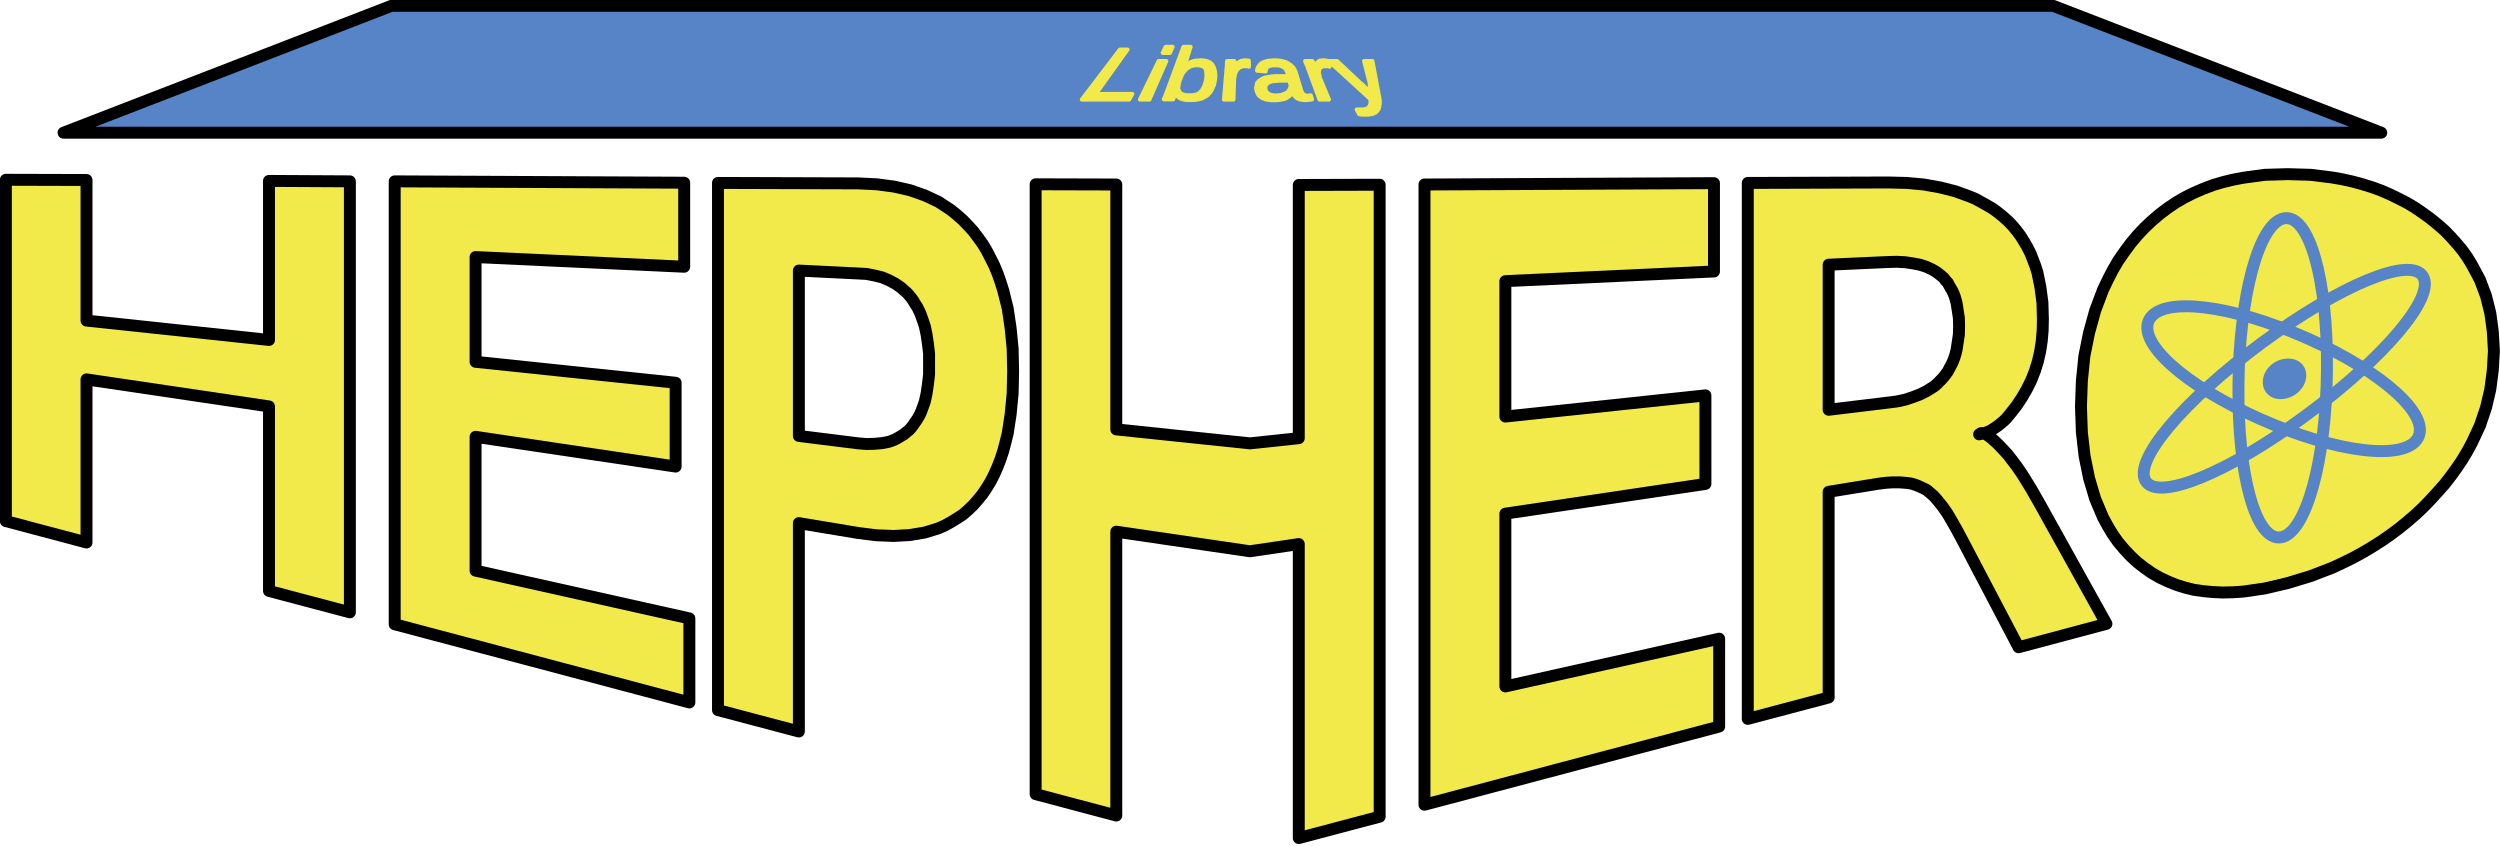 <?xml version="1.0" encoding="UTF-8"?>
<!DOCTYPE svg PUBLIC "-//W3C//DTD SVG 1.1//EN" "http://www.w3.org/Graphics/SVG/1.1/DTD/svg11.dtd">
<svg version="1.2" width="110.97mm" height="37.55mm" viewBox="4137 8168 11097 3755" preserveAspectRatio="xMidYMid" fill-rule="evenodd" stroke-width="28.222" stroke-linejoin="round" xmlns="http://www.w3.org/2000/svg" xmlns:ooo="http://xml.openoffice.org/svg/export" xmlns:xlink="http://www.w3.org/1999/xlink" xmlns:presentation="http://sun.com/xmlns/staroffice/presentation" xmlns:smil="http://www.w3.org/2001/SMIL20/" xmlns:anim="urn:oasis:names:tc:opendocument:xmlns:animation:1.0" xml:space="preserve">
 <defs class="ClipPathGroup">
  <clipPath id="presentation_clip_path" clipPathUnits="userSpaceOnUse">
   <rect x="4137" y="8168" width="11097" height="3755"/>
  </clipPath>
  <clipPath id="presentation_clip_path_shrink" clipPathUnits="userSpaceOnUse">
   <rect x="4148" y="8171" width="11075" height="3748"/>
  </clipPath>
 </defs>
 <defs class="TextShapeIndex">
  <g ooo:slide="id1" ooo:id-list="id3 id4 id5 id6 id7 id8 id9 id10"/>
 </defs>
 <defs class="EmbeddedBulletChars">
  <g id="bullet-char-template-57356" transform="scale(0,-0)">
   <path d="M 580,1141 L 1163,571 580,0 -4,571 580,1141 Z"/>
  </g>
  <g id="bullet-char-template-57354" transform="scale(0,-0)">
   <path d="M 8,1128 L 1137,1128 1137,0 8,0 8,1128 Z"/>
  </g>
  <g id="bullet-char-template-10146" transform="scale(0,-0)">
   <path d="M 174,0 L 602,739 174,1481 1456,739 174,0 Z M 1358,739 L 309,1346 659,739 1358,739 Z"/>
  </g>
  <g id="bullet-char-template-10132" transform="scale(0,-0)">
   <path d="M 2015,739 L 1276,0 717,0 1260,543 174,543 174,936 1260,936 717,1481 1274,1481 2015,739 Z"/>
  </g>
  <g id="bullet-char-template-10007" transform="scale(0,-0)">
   <path d="M 0,-2 C -7,14 -16,27 -25,37 L 356,567 C 262,823 215,952 215,954 215,979 228,992 255,992 264,992 276,990 289,987 310,991 331,999 354,1012 L 381,999 492,748 772,1049 836,1024 860,1049 C 881,1039 901,1025 922,1006 886,937 835,863 770,784 769,783 710,716 594,584 L 774,223 C 774,196 753,168 711,139 L 727,119 C 717,90 699,76 672,76 641,76 570,178 457,381 L 164,-76 C 142,-110 111,-127 72,-127 30,-127 9,-110 8,-76 1,-67 -2,-52 -2,-32 -2,-23 -1,-13 0,-2 Z"/>
  </g>
  <g id="bullet-char-template-10004" transform="scale(0,-0)">
   <path d="M 285,-33 C 182,-33 111,30 74,156 52,228 41,333 41,471 41,549 55,616 82,672 116,743 169,778 240,778 293,778 328,747 346,684 L 369,508 C 377,444 397,411 428,410 L 1163,1116 C 1174,1127 1196,1133 1229,1133 1271,1133 1292,1118 1292,1087 L 1292,965 C 1292,929 1282,901 1262,881 L 442,47 C 390,-6 338,-33 285,-33 Z"/>
  </g>
  <g id="bullet-char-template-9679" transform="scale(0,-0)">
   <path d="M 813,0 C 632,0 489,54 383,161 276,268 223,411 223,592 223,773 276,916 383,1023 489,1130 632,1184 813,1184 992,1184 1136,1130 1245,1023 1353,916 1407,772 1407,592 1407,412 1353,268 1245,161 1136,54 992,0 813,0 Z"/>
  </g>
  <g id="bullet-char-template-8226" transform="scale(0,-0)">
   <path d="M 346,457 C 273,457 209,483 155,535 101,586 74,649 74,723 74,796 101,859 155,911 209,963 273,989 346,989 419,989 480,963 531,910 582,859 608,796 608,723 608,648 583,586 532,535 482,483 420,457 346,457 Z"/>
  </g>
  <g id="bullet-char-template-8211" transform="scale(0,-0)">
   <path d="M -4,459 L 1135,459 1135,606 -4,606 -4,459 Z"/>
  </g>
  <g id="bullet-char-template-61548" transform="scale(0,-0)">
   <path d="M 173,740 C 173,903 231,1043 346,1159 462,1274 601,1332 765,1332 928,1332 1067,1274 1183,1159 1299,1043 1357,903 1357,740 1357,577 1299,437 1183,322 1067,206 928,148 765,148 601,148 462,206 346,322 231,437 173,577 173,740 Z"/>
  </g>
 </defs>
 <defs class="TextEmbeddedBitmaps"/>
 <g class="SlideGroup">
  <g>
   <g id="container-id1">
    <g id="id1" class="Slide" clip-path="url(#presentation_clip_path)">
     <g class="Page">
      <g class="com.sun.star.drawing.CustomShape">
       <g id="id3">
        <rect class="BoundingBox" stroke="none" fill="none" x="4392" y="8167" width="10343" height="618"/>
        <path fill="rgb(86,132,199)" stroke="none" d="M 4419,8757 L 14707,8757 13251,8194 5874,8194 4419,8757 Z M 4419,8757 L 4419,8757 Z M 14707,8194 L 14707,8194 Z"/>
        <path fill="none" stroke="rgb(0,0,0)" stroke-width="53" stroke-linejoin="round" d="M 4419,8757 L 14707,8757 13251,8194 5874,8194 4419,8757 Z"/>
       </g>
      </g>
      <g class="com.sun.star.drawing.CustomShape">
       <g id="id4">
        <rect class="BoundingBox" stroke="none" fill="none" x="4136" y="8914" width="11099" height="3010"/>
        <path fill="rgb(242,234,74)" stroke="none" d="M 4163,8966 L 4521,8967 4521,9591 5331,9677 5331,8971 5690,8973 5690,10886 5331,10791 5331,9972 4521,9852 4521,10576 4163,10481 4163,8966 Z M 5889,8973 L 7174,8979 7174,9352 6248,9309 6248,9774 7136,9867 7136,10239 6248,10107 6248,10701 7197,10913 7197,11286 5889,10939 5889,8973 Z M 7683,9369 L 7683,10103 7947,10136 7984,10139 8019,10138 8052,10135 8083,10129 8097,10124 8111,10118 8124,10111 8137,10103 8149,10096 8161,10086 8172,10077 8182,10066 8191,10054 8200,10041 8209,10028 8217,10014 8224,10000 8230,9984 8236,9968 8242,9951 8250,9914 8256,9873 8261,9830 8261,9784 8261,9738 8256,9695 8250,9654 8242,9616 8236,9598 8230,9581 8224,9564 8217,9548 8209,9532 8200,9518 8191,9503 8182,9490 8172,9478 8161,9466 8149,9456 8137,9445 8124,9436 8111,9427 8083,9412 8052,9399 8019,9391 7984,9384 7947,9382 7683,9369 Z M 7324,8980 L 7947,8982 8028,8986 8104,8996 8175,9012 8241,9035 8303,9064 8332,9083 8359,9101 8385,9122 8411,9145 8434,9169 8457,9194 8478,9222 8499,9251 8517,9281 8534,9314 8550,9346 8565,9382 8578,9419 8590,9457 8600,9497 8610,9537 8623,9625 8632,9717 8634,9816 8632,9914 8623,10007 8610,10092 8600,10132 8590,10170 8578,10206 8565,10240 8550,10274 8534,10305 8517,10333 8499,10360 8478,10386 8457,10410 8434,10432 8411,10452 8385,10469 8359,10485 8332,10500 8303,10513 8241,10532 8175,10543 8104,10547 8028,10544 7947,10534 7683,10490 7683,11415 7324,11320 7324,8980 Z M 8734,8986 L 9092,8987 9092,10074 9685,10136 9902,10113 9902,8989 10261,8988 10261,11793 9902,11888 9902,10583 9685,10615 9092,10528 9092,11788 8734,11693 8734,8986 Z M 10460,8987 L 11745,8981 11745,9373 10819,9416 10819,10017 11707,9923 11707,10316 10819,10448 10819,11215 11768,11003 11768,11393 10460,11740 10460,8987 Z M 12922,10096 L 12924,10095 12925,10094 12927,10093 12929,10091 12931,10091 12933,10091 12935,10090 12937,10091 12942,10092 12948,10094 12954,10097 12960,10101 12974,10111 12990,10125 13008,10142 13028,10163 13050,10187 13070,10213 13091,10241 13111,10270 13152,10336 13193,10408 13487,10937 13097,11041 12844,10559 12822,10518 12801,10481 12781,10447 12760,10417 12740,10392 12721,10370 12701,10353 12692,10345 12682,10339 12673,10335 12663,10330 12642,10321 12619,10314 12594,10311 12567,10309 12538,10309 12508,10311 12476,10315 12254,10351 12254,11264 11895,11359 11895,8980 12518,8978 12600,8980 12677,8987 12749,9000 12816,9017 12877,9039 12906,9051 12933,9066 12960,9081 12985,9096 13009,9114 13031,9132 13052,9151 13072,9172 13090,9194 13107,9217 13122,9241 13137,9267 13150,9293 13161,9321 13172,9350 13181,9379 13194,9443 13203,9512 13205,9585 13204,9634 13200,9681 13193,9727 13183,9771 13170,9813 13154,9854 13135,9893 13113,9931 13090,9966 13066,9997 13044,10024 13032,10036 13020,10046 13008,10056 12995,10065 12983,10073 12972,10080 12960,10085 12947,10090 12935,10093 12922,10096 Z M 12254,9343 L 12254,9987 12518,9955 12557,9950 12594,9942 12627,9931 12659,9919 12687,9905 12700,9897 12713,9889 12725,9881 12736,9871 12746,9861 12756,9851 12766,9840 12774,9829 12783,9817 12789,9805 12796,9792 12803,9779 12809,9764 12814,9750 12818,9736 12822,9720 12827,9687 12832,9653 12833,9616 12832,9579 12827,9546 12822,9514 12818,9499 12814,9485 12809,9472 12803,9459 12796,9447 12789,9435 12783,9423 12774,9414 12766,9403 12756,9394 12746,9386 12736,9378 12725,9371 12713,9364 12700,9358 12687,9352 12659,9343 12627,9337 12594,9332 12557,9330 12518,9331 12254,9343 Z M 14687,9358 L 14668,9340 14649,9323 14629,9308 14607,9293 14585,9281 14563,9268 14540,9258 14515,9248 14490,9240 14464,9233 14438,9227 14410,9223 14382,9219 14352,9217 14292,9217 14232,9222 14202,9227 14174,9233 14146,9240 14120,9248 14094,9258 14068,9269 14044,9282 14020,9296 13997,9312 13975,9328 13954,9347 13934,9366 13913,9387 13895,9410 13877,9434 13860,9459 13845,9485 13830,9513 13805,9570 13784,9632 13767,9699 13756,9769 13750,9844 13747,9923 13750,10001 13756,10073 13767,10140 13784,10202 13805,10258 13830,10309 13845,10332 13860,10354 13877,10374 13895,10393 13913,10411 13934,10427 13954,10441 13975,10453 13997,10464 14020,10474 14044,10482 14068,10487 14094,10492 14119,10495 14146,10496 14174,10496 14202,10494 14231,10491 14292,10480 14352,10464 14382,10453 14410,10442 14437,10430 14464,10417 14490,10404 14515,10388 14540,10372 14562,10355 14585,10337 14607,10318 14629,10298 14649,10277 14668,10255 14687,10232 14705,10209 14722,10184 14737,10159 14751,10134 14777,10081 14797,10025 14813,9967 14825,9906 14832,9843 14835,9776 14832,9710 14825,9647 14814,9589 14798,9535 14777,9486 14751,9439 14737,9417 14722,9396 14705,9376 14687,9358 Z M 14292,8941 L 14394,8944 14490,8956 14535,8964 14580,8974 14624,8986 14666,8999 14707,9014 14746,9031 14785,9050 14822,9069 14857,9090 14892,9114 14925,9138 14957,9164 14988,9191 15016,9220 15042,9249 15067,9279 15089,9310 15109,9343 15145,9410 15172,9482 15191,9558 15202,9639 15207,9726 15202,9812 15191,9896 15172,9977 15145,10057 15109,10134 15089,10171 15067,10208 15042,10245 15016,10281 14988,10317 14957,10352 14925,10387 14892,10421 14858,10453 14822,10484 14785,10514 14746,10543 14707,10570 14666,10596 14624,10621 14580,10645 14535,10667 14490,10688 14394,10725 14292,10756 14190,10780 14094,10794 14048,10797 14002,10798 13959,10796 13917,10792 13875,10786 13835,10776 13797,10764 13760,10749 13724,10732 13689,10712 13656,10689 13624,10664 13594,10636 13566,10606 13539,10574 13515,10540 13493,10503 13472,10465 13437,10382 13410,10291 13390,10192 13378,10087 13374,9973 13378,9859 13389,9749 13410,9645 13437,9547 13472,9454 13493,9410 13515,9367 13539,9326 13566,9287 13594,9249 13624,9213 13656,9179 13689,9148 13724,9118 13760,9091 13797,9066 13835,9044 13875,9024 13917,9006 13959,8990 14002,8977 14047,8966 14094,8957 14190,8944 14292,8941 Z"/>
        <path fill="none" stroke="rgb(0,0,0)" stroke-width="53" stroke-linejoin="miter" d="M 4163,8966 L 4521,8967 4521,9591 5331,9677 5331,8971 5690,8973 5690,10886 5331,10791 5331,9972 4521,9852 4521,10576 4163,10481 4163,8966 Z"/>
        <path fill="none" stroke="rgb(0,0,0)" stroke-width="53" stroke-linejoin="miter" d="M 5889,8973 L 7174,8979 7174,9352 6248,9309 6248,9774 7136,9867 7136,10239 6248,10107 6248,10701 7197,10913 7197,11286 5889,10939 5889,8973 Z"/>
        <path fill="none" stroke="rgb(0,0,0)" stroke-width="53" stroke-linejoin="miter" d="M 7683,9369 L 7683,10103 7947,10136 7984,10139 8019,10138 8052,10135 8083,10129 8097,10124 8111,10118 8124,10111 8137,10103 8149,10096 8161,10086 8172,10077 8182,10066 8191,10054 8200,10041 8209,10028 8217,10014 8224,10000 8230,9984 8236,9968 8242,9951 8250,9914 8256,9873 8261,9830 8261,9784 8261,9738 8256,9695 8250,9654 8242,9616 8236,9598 8230,9581 8224,9564 8217,9548 8209,9532 8200,9518 8191,9503 8182,9490 8172,9478 8161,9466 8149,9456 8137,9445 8124,9436 8111,9427 8083,9412 8052,9399 8019,9391 7984,9384 7947,9382 7683,9369 Z"/>
        <path fill="none" stroke="rgb(0,0,0)" stroke-width="53" stroke-linejoin="miter" d="M 7324,8980 L 7947,8982 8028,8986 8104,8996 8175,9012 8241,9035 8303,9064 8332,9083 8359,9101 8385,9122 8411,9145 8434,9169 8457,9194 8478,9222 8499,9251 8517,9281 8534,9314 8550,9346 8565,9382 8578,9419 8590,9457 8600,9497 8610,9537 8623,9625 8632,9717 8634,9816 8632,9914 8623,10007 8610,10092 8600,10132 8590,10170 8578,10206 8565,10240 8550,10274 8534,10305 8517,10333 8499,10360 8478,10386 8457,10410 8434,10432 8411,10452 8385,10469 8359,10485 8332,10500 8303,10513 8241,10532 8175,10543 8104,10547 8028,10544 7947,10534 7683,10490 7683,11415 7324,11320 7324,8980 Z"/>
        <path fill="none" stroke="rgb(0,0,0)" stroke-width="53" stroke-linejoin="miter" d="M 8734,8986 L 9092,8987 9092,10074 9685,10136 9902,10113 9902,8989 10261,8988 10261,11793 9902,11888 9902,10583 9685,10615 9092,10528 9092,11788 8734,11693 8734,8986 Z"/>
        <path fill="none" stroke="rgb(0,0,0)" stroke-width="53" stroke-linejoin="miter" d="M 10460,8987 L 11745,8981 11745,9373 10819,9416 10819,10017 11707,9923 11707,10316 10819,10448 10819,11215 11768,11003 11768,11393 10460,11740 10460,8987 Z"/>
        <path fill="none" stroke="rgb(0,0,0)" stroke-width="53" stroke-linejoin="miter" d="M 12922,10096 L 12924,10095 12925,10094 12927,10093 12929,10091 12931,10091 12933,10091 12935,10090 12937,10091 12942,10092 12948,10094 12954,10097 12960,10101 12974,10111 12990,10125 13008,10142 13028,10163 13050,10187 13070,10213 13091,10241 13111,10270 13152,10336 13193,10408 13487,10937 13097,11041 12844,10559 12822,10518 12801,10481 12781,10447 12760,10417 12740,10392 12721,10370 12701,10353 12692,10345 12682,10339 12673,10335 12663,10330 12642,10321 12619,10314 12594,10311 12567,10309 12538,10309 12508,10311 12476,10315 12254,10351 12254,11264 11895,11359 11895,8980 12518,8978 12600,8980 12677,8987 12749,9000 12816,9017 12877,9039 12906,9051 12933,9066 12960,9081 12985,9096 13009,9114 13031,9132 13052,9151 13072,9172 13090,9194 13107,9217 13122,9241 13137,9267 13150,9293 13161,9321 13172,9350 13181,9379 13194,9443 13203,9512 13205,9585 13204,9634 13200,9681 13193,9727 13183,9771 13170,9813 13154,9854 13135,9893 13113,9931 13090,9966 13066,9997 13044,10024 13032,10036 13020,10046 13008,10056 12995,10065 12983,10073 12972,10080 12960,10085 12947,10090 12935,10093 12922,10096 Z"/>
        <path fill="none" stroke="rgb(0,0,0)" stroke-width="53" stroke-linejoin="miter" d="M 12254,9343 L 12254,9987 12518,9955 12557,9950 12594,9942 12627,9931 12659,9919 12687,9905 12700,9897 12713,9889 12725,9881 12736,9871 12746,9861 12756,9851 12766,9840 12774,9829 12783,9817 12789,9805 12796,9792 12803,9779 12809,9764 12814,9750 12818,9736 12822,9720 12827,9687 12832,9653 12833,9616 12832,9579 12827,9546 12822,9514 12818,9499 12814,9485 12809,9472 12803,9459 12796,9447 12789,9435 12783,9423 12774,9414 12766,9403 12756,9394 12746,9386 12736,9378 12725,9371 12713,9364 12700,9358 12687,9352 12659,9343 12627,9337 12594,9332 12557,9330 12518,9331 12254,9343 Z"/>
        <path fill="none" stroke="rgb(0,0,0)" stroke-width="53" stroke-linejoin="miter" d="M 14687,9358 L 14668,9340 14649,9323 14629,9308 14607,9293 14585,9281 14563,9268 14540,9258 14515,9248 14490,9240 14464,9233 14438,9227 14410,9223 14382,9219 14352,9217 14292,9217 14232,9222 14202,9227 14174,9233 14146,9240 14120,9248 14094,9258 14068,9269 14044,9282 14020,9296 13997,9312 13975,9328 13954,9347 13934,9366 13913,9387 13895,9410 13877,9434 13860,9459 13845,9485 13830,9513 13805,9570 13784,9632 13767,9699 13756,9769 13750,9844 13747,9923 13750,10001 13756,10073 13767,10140 13784,10202 13805,10258 13830,10309 13845,10332 13860,10354 13877,10374 13895,10393 13913,10411 13934,10427 13954,10441 13975,10453 13997,10464 14020,10474 14044,10482 14068,10487 14094,10492 14119,10495 14146,10496 14174,10496 14202,10494 14231,10491 14292,10480 14352,10464 14382,10453 14410,10442 14437,10430 14464,10417 14490,10404 14515,10388 14540,10372 14562,10355 14585,10337 14607,10318 14629,10298 14649,10277 14668,10255 14687,10232 14705,10209 14722,10184 14737,10159 14751,10134 14777,10081 14797,10025 14813,9967 14825,9906 14832,9843 14835,9776 14832,9710 14825,9647 14814,9589 14798,9535 14777,9486 14751,9439 14737,9417 14722,9396 14705,9376 14687,9358 Z"/>
        <path fill="none" stroke="rgb(0,0,0)" stroke-width="53" stroke-linejoin="miter" d="M 14292,8941 L 14394,8944 14490,8956 14535,8964 14580,8974 14624,8986 14666,8999 14707,9014 14746,9031 14785,9050 14822,9069 14857,9090 14892,9114 14925,9138 14957,9164 14988,9191 15016,9220 15042,9249 15067,9279 15089,9310 15109,9343 15145,9410 15172,9482 15191,9558 15202,9639 15207,9726 15202,9812 15191,9896 15172,9977 15145,10057 15109,10134 15089,10171 15067,10208 15042,10245 15016,10281 14988,10317 14957,10352 14925,10387 14892,10421 14858,10453 14822,10484 14785,10514 14746,10543 14707,10570 14666,10596 14624,10621 14580,10645 14535,10667 14490,10688 14394,10725 14292,10756 14190,10780 14094,10794 14048,10797 14002,10798 13959,10796 13917,10792 13875,10786 13835,10776 13797,10764 13760,10749 13724,10732 13689,10712 13656,10689 13624,10664 13594,10636 13566,10606 13539,10574 13515,10540 13493,10503 13472,10465 13437,10382 13410,10291 13390,10192 13378,10087 13374,9973 13378,9859 13389,9749 13410,9645 13437,9547 13472,9454 13493,9410 13515,9367 13539,9326 13566,9287 13594,9249 13624,9213 13656,9179 13689,9148 13724,9118 13760,9091 13797,9066 13835,9044 13875,9024 13917,9006 13959,8990 14002,8977 14047,8966 14094,8957 14190,8944 14292,8941 Z"/>
       </g>
      </g>
      <g class="com.sun.star.drawing.CustomShape">
       <g id="id5">
        <rect class="BoundingBox" stroke="none" fill="none" x="13440" y="9090" width="1651" height="1677"/>
        <path fill="rgb(242,234,74)" stroke="none" d="M 14485,9091 C 14934,9084 15182,9442 15058,9917 14933,10392 14494,10759 14045,10765 13596,10772 13349,10414 13473,9939 13598,9464 14036,9097 14485,9091 Z M 13693,9102 L 13693,9102 Z M 14840,10755 L 14840,10755 Z"/>
       </g>
      </g>
      <g class="com.sun.star.drawing.CustomShape">
       <g id="id6">
        <rect class="BoundingBox" stroke="none" fill="none" x="13536" y="9339" width="1484" height="1021"/>
        <path fill="none" stroke="rgb(86,132,199)" stroke-width="53" stroke-linejoin="round" d="M 14178,9689 C 14528,9432 14837,9304 14892,9395 14948,9486 14724,9752 14375,10010 14026,10268 13716,10394 13661,10303 13605,10212 13829,9947 14178,9689 Z"/>
       </g>
      </g>
      <g class="com.sun.star.drawing.CustomShape">
       <g id="id7">
        <rect class="BoundingBox" stroke="none" fill="none" x="14039" y="9075" width="463" height="1540"/>
        <path fill="none" stroke="rgb(86,132,199)" stroke-width="53" stroke-linejoin="round" d="M 14073,9879 C 14077,9478 14165,9156 14276,9137 14387,9118 14470,9410 14466,9811 14462,10212 14373,10534 14262,10553 14151,10572 14069,10280 14073,9879 Z"/>
       </g>
      </g>
      <g class="com.sun.star.drawing.CustomShape">
       <g id="id8">
        <rect class="BoundingBox" stroke="none" fill="none" x="13642" y="9376" width="1264" height="944"/>
        <path fill="none" stroke="rgb(86,132,199)" stroke-width="53" stroke-linejoin="round" d="M 14170,10028 C 13833,9879 13620,9687 13678,9585 13737,9483 14040,9520 14377,9669 14714,9819 14927,10011 14869,10113 14810,10215 14507,10178 14170,10028 Z"/>
       </g>
      </g>
      <g class="com.sun.star.drawing.CustomShape">
       <g id="id9">
        <rect class="BoundingBox" stroke="none" fill="none" x="14181" y="9759" width="195" height="182"/>
        <path fill="rgb(86,132,199)" stroke="none" d="M 14277,9770 C 14326,9762 14365,9789 14365,9834 14365,9879 14326,9921 14277,9929 14228,9938 14190,9909 14190,9864 14190,9819 14228,9778 14277,9770 Z M 14190,9785 L 14190,9785 Z M 14366,9915 L 14366,9915 Z"/>
        <path fill="none" stroke="rgb(86,132,199)" stroke-width="18" stroke-linejoin="round" d="M 14277,9770 C 14326,9762 14365,9789 14365,9834 14365,9879 14326,9921 14277,9929 14228,9938 14190,9909 14190,9864 14190,9819 14228,9778 14277,9770 Z"/>
       </g>
      </g>
      <g class="com.sun.star.drawing.CustomShape">
       <g id="id10">
        <rect class="BoundingBox" stroke="none" fill="none" x="8920" y="8367" width="1353" height="320"/>
        <path fill="rgb(242,234,74)" stroke="none" d="M 8939,8610 L 9108,8388 9142,8388 9001,8585 9163,8585 9149,8610 8939,8610 Z M 9298,8403 L 9311,8376 9342,8376 9330,8403 9298,8403 Z M 9197,8610 L 9280,8439 9314,8439 9239,8610 9197,8610 Z M 9530,8523 L 9526,8544 9522,8553 9518,8562 9514,8570 9509,8578 9503,8584 9498,8590 9491,8595 9483,8599 9475,8604 9465,8607 9456,8609 9446,8611 9435,8612 9424,8612 9417,8612 9411,8612 9403,8612 9397,8611 9393,8610 9387,8609 9383,8607 9380,8606 9378,8606 9374,8604 9371,8601 9367,8599 9364,8596 9361,8593 9359,8590 9356,8587 9355,8582 9354,8582 9351,8591 9348,8599 9345,8606 9345,8607 9345,8608 9344,8608 9344,8608 9344,8608 9344,8608 9344,8609 9344,8609 9343,8609 9343,8609 9343,8609 9343,8609 9343,8609 9343,8609 9343,8609 9303,8609 9303,8609 9303,8608 9303,8607 9306,8604 9306,8604 9306,8602 9307,8600 9309,8596 9312,8586 9317,8574 9390,8376 9422,8376 9401,8442 9398,8452 9397,8452 9396,8454 9396,8454 9395,8456 9395,8458 9394,8459 9392,8466 9393,8466 9396,8462 9400,8459 9405,8456 9409,8452 9413,8449 9416,8447 9419,8445 9421,8445 9423,8443 9426,8443 9428,8442 9430,8441 9435,8439 9440,8439 9444,8437 9449,8437 9455,8437 9460,8436 9466,8436 9471,8436 9475,8436 9480,8437 9484,8437 9488,8438 9492,8439 9495,8440 9499,8441 9502,8443 9506,8444 9508,8446 9511,8448 9514,8450 9515,8452 9518,8455 9520,8458 9523,8463 9526,8470 9528,8477 9530,8485 9531,8494 9532,8502 9531,8513 9530,8523 Z M 9490,8524 L 9491,8516 9492,8508 9492,8501 9492,8494 9491,8488 9491,8483 9491,8480 9489,8477 9488,8475 9488,8473 9487,8471 9485,8469 9484,8468 9482,8466 9480,8465 9479,8464 9478,8464 9477,8463 9477,8462 9474,8462 9474,8462 9472,8461 9469,8460 9467,8459 9464,8459 9461,8458 9458,8458 9455,8458 9452,8458 9449,8458 9445,8458 9442,8458 9439,8458 9435,8459 9432,8460 9430,8460 9426,8461 9423,8462 9421,8463 9418,8464 9416,8466 9413,8468 9410,8470 9408,8471 9405,8473 9403,8475 9401,8477 9398,8480 9396,8483 9393,8485 9391,8488 9389,8491 9387,8494 9385,8498 9383,8501 9380,8509 9377,8517 9373,8526 9371,8535 9369,8543 9368,8550 9367,8557 9367,8563 9369,8568 9370,8570 9371,8573 9372,8575 9373,8577 9375,8579 9376,8580 9378,8582 9380,8584 9383,8585 9385,8586 9387,8587 9390,8588 9394,8589 9396,8589 9399,8590 9403,8591 9406,8591 9410,8591 9415,8591 9418,8591 9422,8591 9425,8591 9429,8591 9432,8591 9435,8590 9438,8589 9442,8589 9444,8588 9448,8587 9451,8586 9453,8585 9456,8583 9459,8582 9461,8580 9463,8578 9466,8576 9467,8574 9470,8572 9472,8570 9473,8567 9475,8564 9477,8561 9480,8555 9483,8549 9485,8541 9488,8533 9490,8524 Z M 9570,8610 L 9581,8479 9582,8468 9583,8457 9583,8456 9583,8454 9583,8452 9583,8449 9583,8449 9583,8447 9584,8439 9616,8439 9615,8440 9616,8441 9616,8442 9616,8443 9616,8445 9616,8447 9616,8452 9616,8454 9616,8456 9616,8457 9617,8462 9616,8464 9616,8466 9616,8474 9617,8474 9619,8469 9621,8464 9623,8460 9625,8457 9626,8455 9627,8454 9628,8452 9629,8450 9631,8449 9632,8447 9634,8447 9635,8445 9637,8444 9638,8443 9640,8442 9641,8441 9643,8440 9645,8439 9649,8438 9650,8437 9652,8437 9654,8437 9656,8437 9659,8436 9661,8436 9663,8436 9666,8436 9668,8436 9669,8436 9670,8436 9671,8436 9672,8436 9673,8437 9673,8437 9674,8437 9674,8437 9675,8437 9676,8437 9677,8437 9678,8437 9679,8437 9680,8437 9680,8437 9680,8437 9681,8464 9680,8464 9679,8463 9678,8463 9677,8463 9676,8462 9675,8462 9674,8462 9673,8462 9672,8462 9671,8462 9668,8462 9666,8462 9664,8462 9663,8462 9660,8462 9657,8462 9654,8462 9652,8463 9648,8464 9646,8464 9644,8466 9642,8466 9640,8468 9638,8468 9636,8470 9634,8472 9633,8473 9631,8475 9630,8477 9627,8479 9625,8483 9623,8487 9621,8492 9619,8497 9618,8502 9617,8509 9615,8515 9615,8521 9612,8610 9570,8610 Z M 9793,8613 L 9783,8613 9775,8612 9771,8612 9767,8611 9762,8610 9758,8610 9755,8609 9752,8608 9748,8606 9746,8606 9742,8604 9739,8603 9737,8601 9734,8599 9732,8597 9729,8596 9728,8594 9725,8592 9722,8588 9720,8583 9717,8578 9715,8573 9714,8568 9713,8562 9713,8558 9713,8554 9714,8551 9715,8547 9715,8544 9716,8540 9717,8537 9719,8534 9721,8532 9723,8530 9725,8527 9728,8525 9732,8523 9735,8521 9738,8519 9741,8517 9744,8516 9747,8515 9750,8513 9755,8513 9758,8511 9762,8511 9766,8510 9771,8509 9775,8509 9779,8508 9783,8507 9789,8507 9797,8506 9806,8506 9856,8506 9854,8496 9852,8492 9850,8487 9850,8485 9848,8483 9848,8481 9846,8479 9846,8477 9844,8475 9843,8473 9841,8472 9840,8471 9838,8469 9836,8468 9835,8466 9831,8464 9829,8464 9828,8462 9825,8462 9823,8461 9821,8460 9819,8460 9817,8459 9815,8459 9812,8458 9809,8458 9807,8458 9804,8458 9802,8458 9799,8458 9796,8458 9794,8458 9789,8458 9785,8458 9781,8459 9779,8459 9777,8460 9775,8460 9773,8460 9772,8461 9770,8462 9769,8462 9767,8463 9766,8464 9764,8464 9763,8466 9762,8466 9760,8468 9759,8468 9758,8471 9757,8475 9756,8476 9755,8477 9756,8479 9755,8481 9755,8483 9755,8485 9717,8482 9717,8479 9718,8477 9719,8475 9718,8473 9719,8471 9720,8468 9722,8466 9723,8464 9725,8460 9727,8458 9729,8456 9730,8454 9732,8452 9735,8450 9737,8449 9739,8447 9741,8446 9744,8445 9747,8443 9750,8443 9754,8441 9760,8439 9764,8439 9767,8438 9771,8437 9776,8437 9780,8437 9785,8436 9791,8436 9796,8436 9805,8436 9814,8437 9822,8438 9826,8439 9830,8440 9834,8441 9838,8442 9841,8443 9845,8444 9848,8446 9851,8447 9854,8449 9857,8451 9860,8453 9864,8455 9866,8457 9869,8459 9870,8461 9873,8464 9878,8468 9882,8475 9885,8480 9888,8487 9890,8494 9912,8567 9914,8573 9915,8576 9917,8578 9917,8580 9919,8582 9921,8585 9921,8585 9922,8586 9923,8587 9924,8587 9924,8589 9926,8589 9927,8589 9928,8590 9929,8591 9930,8591 9931,8591 9933,8592 9934,8592 9936,8592 9938,8593 9939,8593 9941,8593 9942,8593 9944,8593 9944,8593 9945,8593 9946,8593 9947,8592 9949,8592 9951,8592 9951,8592 9953,8592 9953,8592 9954,8592 9954,8591 9954,8591 9955,8591 9955,8591 9961,8609 9960,8609 9959,8610 9958,8610 9955,8610 9954,8610 9949,8610 9948,8611 9946,8611 9943,8611 9942,8612 9940,8612 9939,8612 9934,8612 9930,8612 9926,8612 9924,8612 9922,8612 9919,8611 9916,8611 9914,8610 9911,8610 9909,8610 9906,8609 9905,8608 9902,8608 9901,8607 9898,8606 9896,8605 9895,8604 9893,8603 9890,8601 9887,8598 9886,8597 9885,8595 9884,8594 9882,8592 9881,8591 9880,8589 9879,8587 9878,8585 9876,8583 9876,8581 9875,8577 9874,8577 9869,8585 9866,8589 9863,8592 9861,8594 9859,8595 9857,8597 9855,8598 9853,8599 9851,8601 9846,8604 9844,8604 9842,8606 9838,8606 9836,8608 9833,8608 9830,8609 9823,8610 9820,8611 9816,8612 9812,8612 9809,8612 9805,8612 9802,8613 9797,8613 9793,8613 Z M 9799,8592 L 9804,8592 9809,8591 9814,8591 9817,8591 9822,8590 9825,8589 9829,8588 9832,8587 9835,8585 9839,8585 9842,8583 9845,8581 9847,8580 9850,8578 9852,8576 9854,8574 9856,8572 9858,8570 9859,8568 9860,8566 9861,8564 9863,8562 9864,8557 9865,8555 9865,8553 9866,8551 9865,8549 9866,8547 9866,8544 9865,8542 9864,8540 9861,8526 9819,8526 9812,8526 9805,8527 9792,8528 9789,8528 9787,8528 9784,8529 9781,8530 9779,8530 9776,8531 9774,8532 9772,8533 9770,8534 9768,8535 9766,8536 9763,8538 9761,8539 9760,8540 9758,8542 9757,8544 9757,8546 9756,8548 9755,8550 9754,8552 9754,8555 9753,8557 9754,8560 9754,8563 9754,8566 9756,8569 9756,8572 9758,8575 9760,8578 9761,8578 9762,8580 9763,8581 9765,8582 9766,8583 9767,8584 9768,8585 9770,8586 9772,8587 9774,8587 9775,8588 9777,8589 9780,8589 9781,8590 9784,8591 9786,8591 9787,8591 9790,8591 9792,8592 9795,8592 9799,8592 Z M 9994,8610 L 9946,8479 9942,8468 9938,8457 9937,8456 9937,8454 9936,8452 9934,8449 9934,8449 9933,8447 9930,8439 9962,8439 9963,8440 9964,8441 9964,8442 9965,8443 9966,8445 9967,8447 9969,8452 9969,8454 9970,8456 9971,8457 9974,8462 9974,8464 9975,8466 9979,8474 9980,8474 9980,8469 9979,8464 9979,8460 9980,8457 9980,8455 9980,8454 9981,8452 9981,8450 9982,8449 9983,8447 9985,8447 9985,8445 9986,8444 9987,8443 9988,8442 9989,8441 9991,8440 9991,8439 9995,8438 9996,8437 9998,8437 10000,8437 10002,8437 10005,8436 10007,8436 10009,8436 10012,8436 10014,8436 10015,8436 10016,8436 10017,8436 10018,8436 10019,8437 10019,8437 10020,8437 10020,8437 10021,8437 10022,8437 10023,8437 10024,8437 10025,8437 10026,8437 10026,8437 10026,8437 10039,8464 10038,8464 10037,8463 10036,8463 10035,8463 10034,8462 10032,8462 10031,8462 10030,8462 10029,8462 10028,8462 10025,8462 10023,8462 10021,8462 10020,8462 10017,8462 10014,8462 10011,8462 10009,8463 10006,8464 10005,8464 10003,8466 10001,8466 10000,8468 9998,8468 9997,8470 9995,8472 9995,8473 9993,8475 9993,8477 9992,8479 9992,8483 9992,8487 9991,8492 9992,8497 9994,8502 9995,8509 9996,8515 9999,8521 10036,8610 9994,8610 Z M 10261,8610 L 10262,8625 10261,8631 10260,8637 10259,8644 10257,8649 10256,8652 10255,8654 10254,8656 10252,8658 10250,8661 10248,8663 10246,8665 10244,8667 10242,8668 10239,8669 10237,8671 10234,8672 10231,8673 10227,8674 10224,8675 10219,8675 10215,8676 10210,8677 10207,8677 10201,8677 10186,8677 10184,8677 10183,8676 10179,8676 10176,8676 10174,8675 10172,8675 10170,8675 10159,8654 10159,8654 10160,8654 10160,8654 10162,8654 10163,8654 10165,8654 10166,8654 10167,8654 10170,8654 10180,8654 10183,8654 10185,8654 10188,8654 10189,8654 10191,8654 10193,8653 10196,8653 10197,8652 10199,8652 10201,8651 10204,8650 10208,8648 10211,8646 10213,8643 10215,8640 10217,8637 10219,8633 10220,8629 10220,8625 10221,8620 10220,8616 10221,8609 10035,8439 10072,8439 10173,8534 10186,8545 10201,8559 10209,8566 10212,8569 10215,8572 10217,8573 10218,8574 10220,8576 10221,8578 10223,8578 10223,8579 10223,8579 10223,8579 10223,8578 10222,8578 10222,8576 10221,8572 10219,8561 10218,8548 10217,8542 10217,8539 10217,8537 10192,8439 10229,8439 10261,8610 Z"/>
        <path fill="none" stroke="rgb(242,234,74)" stroke-width="18" stroke-linejoin="miter" d="M 8939,8610 L 9108,8388 9142,8388 9001,8585 9163,8585 9149,8610 8939,8610 Z"/>
        <path fill="none" stroke="rgb(242,234,74)" stroke-width="18" stroke-linejoin="miter" d="M 9298,8403 L 9311,8376 9342,8376 9330,8403 9298,8403 Z"/>
        <path fill="none" stroke="rgb(242,234,74)" stroke-width="18" stroke-linejoin="miter" d="M 9197,8610 L 9280,8439 9314,8439 9239,8610 9197,8610 Z"/>
        <path fill="none" stroke="rgb(242,234,74)" stroke-width="18" stroke-linejoin="miter" d="M 9530,8523 L 9526,8544 9522,8553 9518,8562 9514,8570 9509,8578 9503,8584 9498,8590 9491,8595 9483,8599 9475,8604 9465,8607 9456,8609 9446,8611 9435,8612 9424,8612 9417,8612 9411,8612 9403,8612 9397,8611 9393,8610 9387,8609 9383,8607 9380,8606 9378,8606 9374,8604 9371,8601 9367,8599 9364,8596 9361,8593 9359,8590 9356,8587 9355,8582 9354,8582 9351,8591 9348,8599 9345,8606 9345,8607 9345,8608 9344,8608 9344,8608 9344,8608 9344,8608 9344,8609 9344,8609 9343,8609 9343,8609 9343,8609 9343,8609 9343,8609 9343,8609 9343,8609 9303,8609 9303,8609 9303,8608 9303,8607 9306,8604 9306,8604 9306,8602 9307,8600 9309,8596 9312,8586 9317,8574 9390,8376 9422,8376 9401,8442 9398,8452 9397,8452 9396,8454 9396,8454 9395,8456 9395,8458 9394,8459 9392,8466 9393,8466 9396,8462 9400,8459 9405,8456 9409,8452 9413,8449 9416,8447 9419,8445 9421,8445 9423,8443 9426,8443 9428,8442 9430,8441 9435,8439 9440,8439 9444,8437 9449,8437 9455,8437 9460,8436 9466,8436 9471,8436 9475,8436 9480,8437 9484,8437 9488,8438 9492,8439 9495,8440 9499,8441 9502,8443 9506,8444 9508,8446 9511,8448 9514,8450 9515,8452 9518,8455 9520,8458 9523,8463 9526,8470 9528,8477 9530,8485 9531,8494 9532,8502 9531,8513 9530,8523 Z"/>
        <path fill="none" stroke="rgb(242,234,74)" stroke-width="18" stroke-linejoin="miter" d="M 9490,8524 L 9491,8516 9492,8508 9492,8501 9492,8494 9491,8488 9491,8483 9491,8480 9489,8477 9488,8475 9488,8473 9487,8471 9485,8469 9484,8468 9482,8466 9480,8465 9479,8464 9478,8464 9477,8463 9477,8462 9474,8462 9474,8462 9472,8461 9469,8460 9467,8459 9464,8459 9461,8458 9458,8458 9455,8458 9452,8458 9449,8458 9445,8458 9442,8458 9439,8458 9435,8459 9432,8460 9430,8460 9426,8461 9423,8462 9421,8463 9418,8464 9416,8466 9413,8468 9410,8470 9408,8471 9405,8473 9403,8475 9401,8477 9398,8480 9396,8483 9393,8485 9391,8488 9389,8491 9387,8494 9385,8498 9383,8501 9380,8509 9377,8517 9373,8526 9371,8535 9369,8543 9368,8550 9367,8557 9367,8563 9369,8568 9370,8570 9371,8573 9372,8575 9373,8577 9375,8579 9376,8580 9378,8582 9380,8584 9383,8585 9385,8586 9387,8587 9390,8588 9394,8589 9396,8589 9399,8590 9403,8591 9406,8591 9410,8591 9415,8591 9418,8591 9422,8591 9425,8591 9429,8591 9432,8591 9435,8590 9438,8589 9442,8589 9444,8588 9448,8587 9451,8586 9453,8585 9456,8583 9459,8582 9461,8580 9463,8578 9466,8576 9467,8574 9470,8572 9472,8570 9473,8567 9475,8564 9477,8561 9480,8555 9483,8549 9485,8541 9488,8533 9490,8524 Z"/>
        <path fill="none" stroke="rgb(242,234,74)" stroke-width="18" stroke-linejoin="miter" d="M 9570,8610 L 9581,8479 9582,8468 9583,8457 9583,8456 9583,8454 9583,8452 9583,8449 9583,8449 9583,8447 9584,8439 9616,8439 9615,8440 9616,8441 9616,8442 9616,8443 9616,8445 9616,8447 9616,8452 9616,8454 9616,8456 9616,8457 9617,8462 9616,8464 9616,8466 9616,8474 9617,8474 9619,8469 9621,8464 9623,8460 9625,8457 9626,8455 9627,8454 9628,8452 9629,8450 9631,8449 9632,8447 9634,8447 9635,8445 9637,8444 9638,8443 9640,8442 9641,8441 9643,8440 9645,8439 9649,8438 9650,8437 9652,8437 9654,8437 9656,8437 9659,8436 9661,8436 9663,8436 9666,8436 9668,8436 9669,8436 9670,8436 9671,8436 9672,8436 9673,8437 9673,8437 9674,8437 9674,8437 9675,8437 9676,8437 9677,8437 9678,8437 9679,8437 9680,8437 9680,8437 9680,8437 9681,8464 9680,8464 9679,8463 9678,8463 9677,8463 9676,8462 9675,8462 9674,8462 9673,8462 9672,8462 9671,8462 9668,8462 9666,8462 9664,8462 9663,8462 9660,8462 9657,8462 9654,8462 9652,8463 9648,8464 9646,8464 9644,8466 9642,8466 9640,8468 9638,8468 9636,8470 9634,8472 9633,8473 9631,8475 9630,8477 9627,8479 9625,8483 9623,8487 9621,8492 9619,8497 9618,8502 9617,8509 9615,8515 9615,8521 9612,8610 9570,8610 Z"/>
        <path fill="none" stroke="rgb(242,234,74)" stroke-width="18" stroke-linejoin="miter" d="M 9793,8613 L 9783,8613 9775,8612 9771,8612 9767,8611 9762,8610 9758,8610 9755,8609 9752,8608 9748,8606 9746,8606 9742,8604 9739,8603 9737,8601 9734,8599 9732,8597 9729,8596 9728,8594 9725,8592 9722,8588 9720,8583 9717,8578 9715,8573 9714,8568 9713,8562 9713,8558 9713,8554 9714,8551 9715,8547 9715,8544 9716,8540 9717,8537 9719,8534 9721,8532 9723,8530 9725,8527 9728,8525 9732,8523 9735,8521 9738,8519 9741,8517 9744,8516 9747,8515 9750,8513 9755,8513 9758,8511 9762,8511 9766,8510 9771,8509 9775,8509 9779,8508 9783,8507 9789,8507 9797,8506 9806,8506 9856,8506 9854,8496 9852,8492 9850,8487 9850,8485 9848,8483 9848,8481 9846,8479 9846,8477 9844,8475 9843,8473 9841,8472 9840,8471 9838,8469 9836,8468 9835,8466 9831,8464 9829,8464 9828,8462 9825,8462 9823,8461 9821,8460 9819,8460 9817,8459 9815,8459 9812,8458 9809,8458 9807,8458 9804,8458 9802,8458 9799,8458 9796,8458 9794,8458 9789,8458 9785,8458 9781,8459 9779,8459 9777,8460 9775,8460 9773,8460 9772,8461 9770,8462 9769,8462 9767,8463 9766,8464 9764,8464 9763,8466 9762,8466 9760,8468 9759,8468 9758,8471 9757,8475 9756,8476 9755,8477 9756,8479 9755,8481 9755,8483 9755,8485 9717,8482 9717,8479 9718,8477 9719,8475 9718,8473 9719,8471 9720,8468 9722,8466 9723,8464 9725,8460 9727,8458 9729,8456 9730,8454 9732,8452 9735,8450 9737,8449 9739,8447 9741,8446 9744,8445 9747,8443 9750,8443 9754,8441 9760,8439 9764,8439 9767,8438 9771,8437 9776,8437 9780,8437 9785,8436 9791,8436 9796,8436 9805,8436 9814,8437 9822,8438 9826,8439 9830,8440 9834,8441 9838,8442 9841,8443 9845,8444 9848,8446 9851,8447 9854,8449 9857,8451 9860,8453 9864,8455 9866,8457 9869,8459 9870,8461 9873,8464 9878,8468 9882,8475 9885,8480 9888,8487 9890,8494 9912,8567 9914,8573 9915,8576 9917,8578 9917,8580 9919,8582 9921,8585 9921,8585 9922,8586 9923,8587 9924,8587 9924,8589 9926,8589 9927,8589 9928,8590 9929,8591 9930,8591 9931,8591 9933,8592 9934,8592 9936,8592 9938,8593 9939,8593 9941,8593 9942,8593 9944,8593 9944,8593 9945,8593 9946,8593 9947,8592 9949,8592 9951,8592 9951,8592 9953,8592 9953,8592 9954,8592 9954,8591 9954,8591 9955,8591 9955,8591 9961,8609 9960,8609 9959,8610 9958,8610 9955,8610 9954,8610 9949,8610 9948,8611 9946,8611 9943,8611 9942,8612 9940,8612 9939,8612 9934,8612 9930,8612 9926,8612 9924,8612 9922,8612 9919,8611 9916,8611 9914,8610 9911,8610 9909,8610 9906,8609 9905,8608 9902,8608 9901,8607 9898,8606 9896,8605 9895,8604 9893,8603 9890,8601 9887,8598 9886,8597 9885,8595 9884,8594 9882,8592 9881,8591 9880,8589 9879,8587 9878,8585 9876,8583 9876,8581 9875,8577 9874,8577 9869,8585 9866,8589 9863,8592 9861,8594 9859,8595 9857,8597 9855,8598 9853,8599 9851,8601 9846,8604 9844,8604 9842,8606 9838,8606 9836,8608 9833,8608 9830,8609 9823,8610 9820,8611 9816,8612 9812,8612 9809,8612 9805,8612 9802,8613 9797,8613 9793,8613 Z"/>
        <path fill="none" stroke="rgb(242,234,74)" stroke-width="18" stroke-linejoin="miter" d="M 9799,8592 L 9804,8592 9809,8591 9814,8591 9817,8591 9822,8590 9825,8589 9829,8588 9832,8587 9835,8585 9839,8585 9842,8583 9845,8581 9847,8580 9850,8578 9852,8576 9854,8574 9856,8572 9858,8570 9859,8568 9860,8566 9861,8564 9863,8562 9864,8557 9865,8555 9865,8553 9866,8551 9865,8549 9866,8547 9866,8544 9865,8542 9864,8540 9861,8526 9819,8526 9812,8526 9805,8527 9792,8528 9789,8528 9787,8528 9784,8529 9781,8530 9779,8530 9776,8531 9774,8532 9772,8533 9770,8534 9768,8535 9766,8536 9763,8538 9761,8539 9760,8540 9758,8542 9757,8544 9757,8546 9756,8548 9755,8550 9754,8552 9754,8555 9753,8557 9754,8560 9754,8563 9754,8566 9756,8569 9756,8572 9758,8575 9760,8578 9761,8578 9762,8580 9763,8581 9765,8582 9766,8583 9767,8584 9768,8585 9770,8586 9772,8587 9774,8587 9775,8588 9777,8589 9780,8589 9781,8590 9784,8591 9786,8591 9787,8591 9790,8591 9792,8592 9795,8592 9799,8592 Z"/>
        <path fill="none" stroke="rgb(242,234,74)" stroke-width="18" stroke-linejoin="miter" d="M 9994,8610 L 9946,8479 9942,8468 9938,8457 9937,8456 9937,8454 9936,8452 9934,8449 9934,8449 9933,8447 9930,8439 9962,8439 9963,8440 9964,8441 9964,8442 9965,8443 9966,8445 9967,8447 9969,8452 9969,8454 9970,8456 9971,8457 9974,8462 9974,8464 9975,8466 9979,8474 9980,8474 9980,8469 9979,8464 9979,8460 9980,8457 9980,8455 9980,8454 9981,8452 9981,8450 9982,8449 9983,8447 9985,8447 9985,8445 9986,8444 9987,8443 9988,8442 9989,8441 9991,8440 9991,8439 9995,8438 9996,8437 9998,8437 10000,8437 10002,8437 10005,8436 10007,8436 10009,8436 10012,8436 10014,8436 10015,8436 10016,8436 10017,8436 10018,8436 10019,8437 10019,8437 10020,8437 10020,8437 10021,8437 10022,8437 10023,8437 10024,8437 10025,8437 10026,8437 10026,8437 10026,8437 10039,8464 10038,8464 10037,8463 10036,8463 10035,8463 10034,8462 10032,8462 10031,8462 10030,8462 10029,8462 10028,8462 10025,8462 10023,8462 10021,8462 10020,8462 10017,8462 10014,8462 10011,8462 10009,8463 10006,8464 10005,8464 10003,8466 10001,8466 10000,8468 9998,8468 9997,8470 9995,8472 9995,8473 9993,8475 9993,8477 9992,8479 9992,8483 9992,8487 9991,8492 9992,8497 9994,8502 9995,8509 9996,8515 9999,8521 10036,8610 9994,8610 Z"/>
        <path fill="none" stroke="rgb(242,234,74)" stroke-width="18" stroke-linejoin="miter" d="M 10261,8610 L 10262,8625 10261,8631 10260,8637 10259,8644 10257,8649 10256,8652 10255,8654 10254,8656 10252,8658 10250,8661 10248,8663 10246,8665 10244,8667 10242,8668 10239,8669 10237,8671 10234,8672 10231,8673 10227,8674 10224,8675 10219,8675 10215,8676 10210,8677 10207,8677 10201,8677 10186,8677 10184,8677 10183,8676 10179,8676 10176,8676 10174,8675 10172,8675 10170,8675 10159,8654 10159,8654 10160,8654 10160,8654 10162,8654 10163,8654 10165,8654 10166,8654 10167,8654 10170,8654 10180,8654 10183,8654 10185,8654 10188,8654 10189,8654 10191,8654 10193,8653 10196,8653 10197,8652 10199,8652 10201,8651 10204,8650 10208,8648 10211,8646 10213,8643 10215,8640 10217,8637 10219,8633 10220,8629 10220,8625 10221,8620 10220,8616 10221,8609 10035,8439 10072,8439 10173,8534 10186,8545 10201,8559 10209,8566 10212,8569 10215,8572 10217,8573 10218,8574 10220,8576 10221,8578 10223,8578 10223,8579 10223,8579 10223,8579 10223,8578 10222,8578 10222,8576 10221,8572 10219,8561 10218,8548 10217,8542 10217,8539 10217,8537 10192,8439 10229,8439 10261,8610 Z"/>
       </g>
      </g>
     </g>
    </g>
   </g>
  </g>
 </g>
</svg>